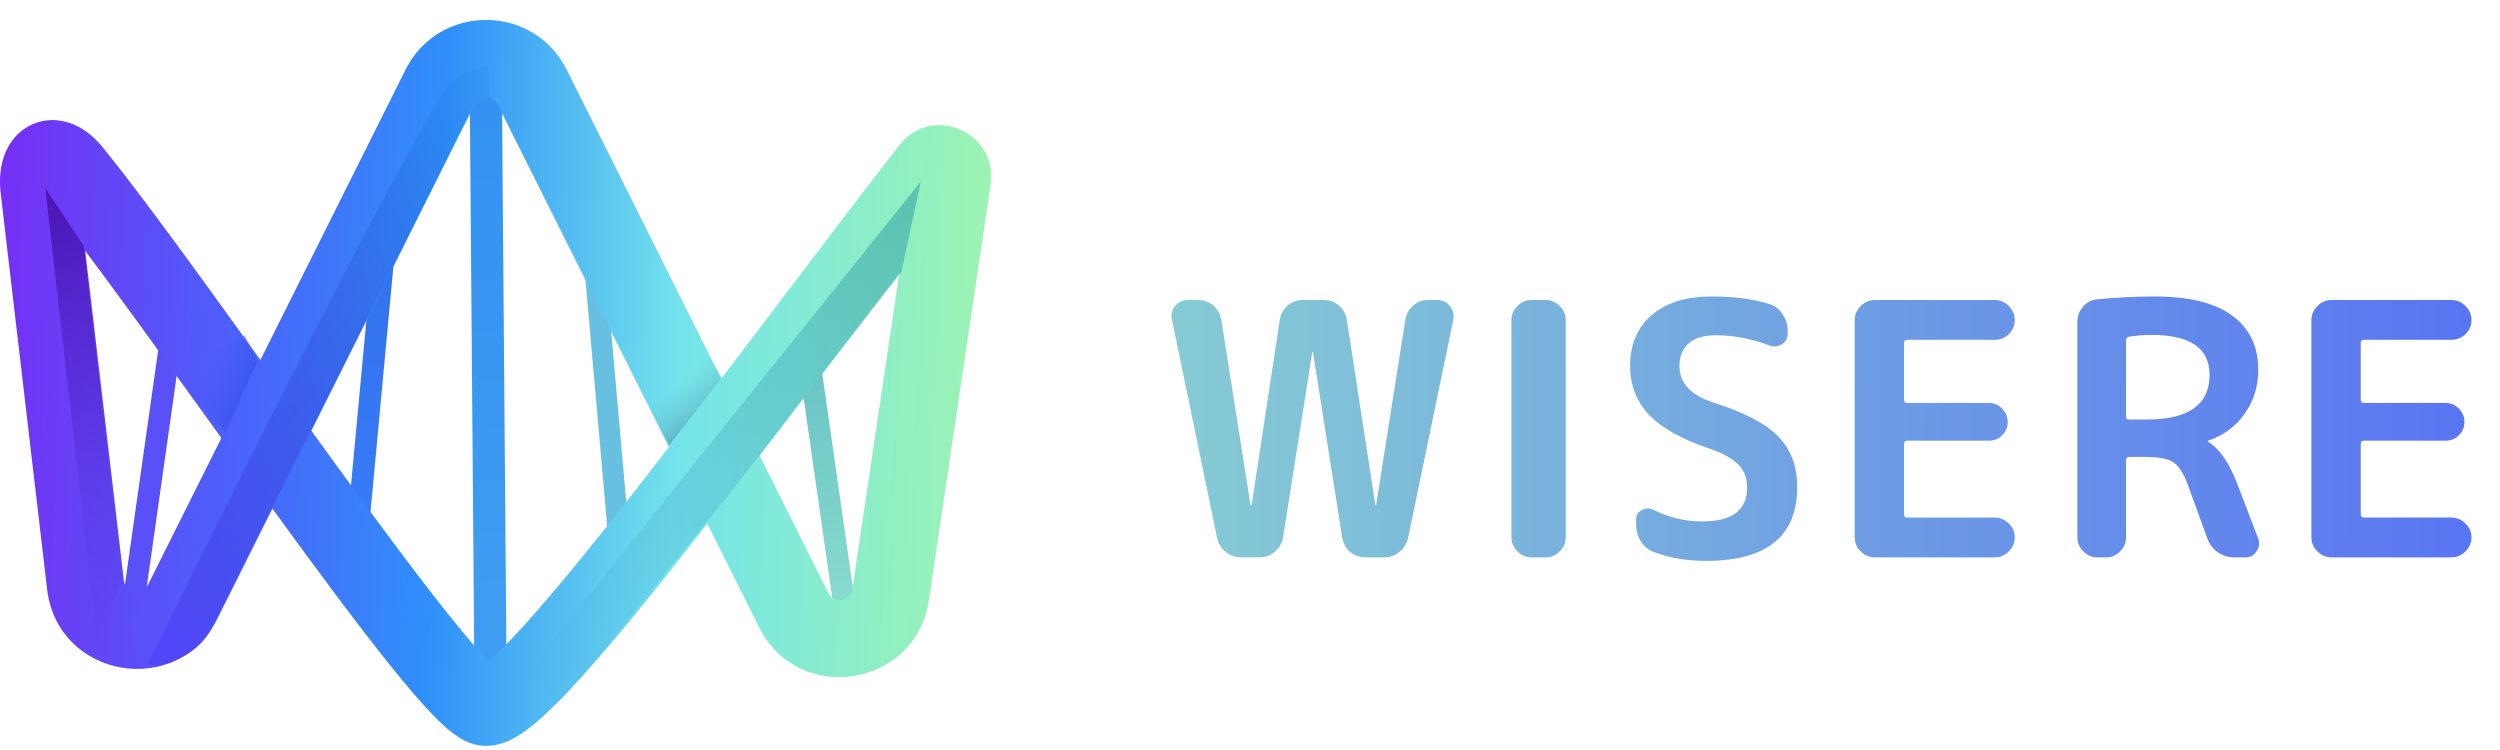 <svg width="120" height="36" viewBox="0 0 120 36" fill="none" xmlns="http://www.w3.org/2000/svg">
<path d="M23.313 3.574L23.555 33.949" stroke="url(#paint0_linear)" stroke-width="1.545"/>
<path d="M18.59 10.262L17.004 27.285" stroke="url(#paint1_linear)" stroke-width="1.051"/>
<path d="M28.546 12.701L29.719 25.999" stroke="#68C0E1" stroke-width="1.014"/>
<path d="M38.635 15.824L40.673 30.061" stroke="url(#paint2_linear)" stroke-width="1.051"/>
<path d="M8.351 15.206L6.335 29.423" stroke="#5950F8" stroke-width="1.051"/>
<path fill-rule="evenodd" clip-rule="evenodd" d="M23.886 5.007C23.659 4.551 23.009 4.551 22.781 5.007L14.947 20.676C15.358 21.245 15.767 21.809 16.17 22.365C18.219 25.184 20.141 27.775 21.653 29.655C22.384 30.564 22.99 31.27 23.452 31.747C23.898 31.355 24.476 30.77 25.175 29.997C26.652 28.364 28.52 26.064 30.58 23.43C31.082 22.789 31.593 22.129 32.112 21.457L23.886 5.007ZM34.62 18.181L27.203 3.349C25.609 0.16 21.058 0.16 19.464 3.349L12.499 17.279C9.579 13.222 6.767 9.328 4.937 7.079C4.59 6.652 4.139 6.236 3.568 5.987C2.966 5.724 2.165 5.635 1.399 6.044C0.675 6.431 0.313 7.089 0.151 7.628C-0.014 8.173 -0.029 8.749 0.035 9.289L2.261 28.283C2.761 32.552 8.505 33.559 10.427 29.715L13.076 24.416C13.108 24.459 13.139 24.502 13.171 24.545C15.221 27.366 17.189 30.022 18.763 31.979C19.546 32.952 20.262 33.792 20.861 34.401C21.156 34.702 21.465 34.991 21.769 35.217C21.921 35.33 22.111 35.457 22.33 35.563C22.527 35.658 22.884 35.803 23.334 35.803C23.977 35.803 24.504 35.531 24.793 35.361C25.132 35.162 25.467 34.904 25.782 34.635C26.416 34.092 27.145 33.347 27.925 32.484C29.496 30.748 31.432 28.36 33.501 25.715C33.65 25.524 33.8 25.331 33.952 25.137L36.438 30.109C38.329 33.892 43.965 32.993 44.586 28.81L47.549 8.85C47.917 6.373 44.752 4.945 43.172 6.969C41.397 9.242 39.374 11.912 37.303 14.646L37.024 15.013C36.225 16.068 35.42 17.13 34.62 18.181ZM36.466 21.875L39.754 28.451C40.025 28.991 40.83 28.863 40.918 28.265L43.179 13.038C42.232 14.28 41.249 15.577 40.251 16.895L39.98 17.253C38.816 18.789 37.633 20.349 36.466 21.875ZM10.626 21.025C10.346 20.635 10.066 20.247 9.787 19.86C7.722 16.991 5.73 14.223 4.091 12.039L5.944 27.852C5.966 28.044 6.036 28.15 6.104 28.218C6.184 28.297 6.304 28.363 6.451 28.389C6.598 28.414 6.733 28.393 6.835 28.346C6.922 28.305 7.024 28.229 7.11 28.056L10.626 21.025ZM1.971 9.322C1.971 9.322 1.972 9.323 1.972 9.323C1.972 9.323 1.971 9.322 1.971 9.322ZM22.873 32.185C22.874 32.185 22.882 32.18 22.899 32.173C22.881 32.183 22.873 32.186 22.873 32.185ZM24.003 32.256C24.004 32.257 24.005 32.258 24.005 32.258C24.005 32.258 24.004 32.257 24.003 32.256Z" fill="url(#paint3_linear)"/>
<path d="M2.171 9.026L4.025 11.807L5.879 27.876L4.643 30.657L2.171 9.026Z" fill="url(#paint4_linear)"/>
<path d="M26.885 33.713L25.347 32.202L44.197 8.717L43.27 13.043L34.919 23.825L26.885 33.713Z" fill="url(#paint5_linear)"/>
<path d="M23.493 3.155V4.7C22.875 4.391 22.566 5.318 22.566 5.318L16.356 17.807L10.205 30.039C10.205 30.039 9.896 30.966 8.66 31.584C7.424 32.202 7.107 31.859 7.107 31.859C7.107 31.859 17.914 9.811 21.322 4.356C21.93 3.384 23.399 3.155 23.493 3.155Z" fill="url(#paint6_linear)"/>
<path d="M12.361 17.335L10.816 20.734L8.344 17.953L11.743 16.099L12.361 17.335Z" fill="url(#paint7_linear)"/>
<path d="M34.644 18.124L32.11 21.387L30.639 18.525L33.843 16.723L34.644 18.124Z" fill="url(#paint8_linear)"/>
<path d="M58.419 25.806L56.253 15.348C56.197 15.1 56.247 14.88 56.405 14.688C56.575 14.496 56.783 14.4 57.031 14.4H57.522C57.804 14.4 58.047 14.49 58.25 14.671C58.453 14.851 58.577 15.077 58.622 15.348L60.027 24.25C60.027 24.261 60.032 24.266 60.044 24.266C60.066 24.266 60.078 24.261 60.078 24.25L61.431 15.348C61.477 15.077 61.601 14.851 61.804 14.671C62.007 14.49 62.249 14.4 62.532 14.4H63.547C63.829 14.4 64.072 14.49 64.275 14.671C64.478 14.851 64.602 15.077 64.647 15.348L66.018 24.25C66.018 24.261 66.023 24.266 66.035 24.266C66.046 24.266 66.052 24.261 66.052 24.25L67.456 15.348C67.501 15.077 67.625 14.851 67.829 14.671C68.032 14.49 68.274 14.4 68.556 14.4H68.979C69.228 14.4 69.43 14.496 69.588 14.688C69.746 14.88 69.803 15.1 69.758 15.348L67.591 25.806C67.535 26.077 67.4 26.303 67.185 26.483C66.971 26.664 66.723 26.754 66.441 26.754H65.544C65.262 26.754 65.014 26.664 64.799 26.483C64.596 26.303 64.472 26.077 64.427 25.806L63.022 16.905C63.022 16.893 63.017 16.888 63.005 16.888C62.994 16.888 62.988 16.893 62.988 16.905L61.584 25.806C61.539 26.077 61.409 26.303 61.194 26.483C60.992 26.664 60.749 26.754 60.467 26.754H59.57C59.288 26.754 59.04 26.664 58.825 26.483C58.611 26.303 58.475 26.077 58.419 25.806ZM73.513 26.754C73.254 26.754 73.028 26.658 72.837 26.466C72.645 26.275 72.549 26.049 72.549 25.79V15.365C72.549 15.105 72.645 14.88 72.837 14.688C73.028 14.496 73.254 14.4 73.513 14.4H74.191C74.45 14.4 74.676 14.496 74.867 14.688C75.059 14.88 75.155 15.105 75.155 15.365V25.79C75.155 26.049 75.059 26.275 74.867 26.466C74.676 26.658 74.45 26.754 74.191 26.754H73.513ZM82.086 21.542C80.732 21.09 79.751 20.543 79.142 19.9C78.544 19.257 78.245 18.479 78.245 17.565C78.245 16.538 78.589 15.726 79.277 15.128C79.965 14.53 80.93 14.231 82.171 14.231C83.22 14.231 84.134 14.349 84.912 14.586C85.183 14.665 85.398 14.829 85.555 15.077C85.725 15.314 85.809 15.579 85.809 15.873V16.025C85.809 16.239 85.713 16.408 85.522 16.532C85.33 16.645 85.132 16.662 84.929 16.583C84.083 16.256 83.22 16.093 82.34 16.093C81.776 16.093 81.347 16.222 81.054 16.482C80.761 16.741 80.614 17.102 80.614 17.565C80.614 18.377 81.144 18.958 82.205 19.308C83.728 19.793 84.783 20.346 85.369 20.966C85.967 21.587 86.266 22.388 86.266 23.369C86.266 25.739 84.805 26.923 81.883 26.923C80.969 26.923 80.14 26.782 79.395 26.5C79.125 26.399 78.91 26.224 78.752 25.976C78.606 25.727 78.532 25.451 78.532 25.146V24.943C78.532 24.729 78.623 24.577 78.803 24.486C78.984 24.385 79.17 24.379 79.362 24.47C80.106 24.842 80.89 25.028 81.714 25.028C83.147 25.028 83.863 24.486 83.863 23.403C83.863 22.963 83.728 22.602 83.457 22.32C83.186 22.027 82.729 21.767 82.086 21.542ZM89.99 26.754C89.731 26.754 89.505 26.658 89.313 26.466C89.121 26.275 89.025 26.049 89.025 25.79V15.365C89.025 15.105 89.121 14.88 89.313 14.688C89.505 14.496 89.731 14.4 89.99 14.4H95.744C96.003 14.4 96.229 14.496 96.421 14.688C96.613 14.88 96.709 15.105 96.709 15.365C96.709 15.624 96.613 15.85 96.421 16.042C96.229 16.222 96.003 16.312 95.744 16.312H91.547C91.445 16.312 91.395 16.363 91.395 16.465V19.189C91.395 19.291 91.445 19.342 91.547 19.342H95.456C95.716 19.342 95.93 19.432 96.099 19.613C96.28 19.793 96.37 20.007 96.37 20.256C96.37 20.504 96.28 20.718 96.099 20.899C95.93 21.068 95.716 21.152 95.456 21.152H91.547C91.445 21.152 91.395 21.203 91.395 21.305V24.689C91.395 24.791 91.445 24.842 91.547 24.842H95.744C96.003 24.842 96.229 24.938 96.421 25.13C96.613 25.31 96.709 25.53 96.709 25.79C96.709 26.049 96.613 26.275 96.421 26.466C96.229 26.658 96.003 26.754 95.744 26.754H89.99ZM102.049 16.329V20.002C102.049 20.092 102.1 20.137 102.201 20.137H103.047C105.056 20.137 106.06 19.421 106.06 17.988C106.06 16.713 105.129 16.076 103.267 16.076C102.929 16.076 102.573 16.104 102.201 16.16C102.1 16.183 102.049 16.239 102.049 16.329ZM100.678 26.754C100.419 26.754 100.193 26.658 100.001 26.466C99.809 26.275 99.713 26.049 99.713 25.79V15.449C99.713 15.179 99.804 14.936 99.984 14.722C100.165 14.507 100.39 14.389 100.661 14.366C101.62 14.276 102.545 14.231 103.437 14.231C105.095 14.231 106.336 14.541 107.16 15.162C107.983 15.771 108.395 16.634 108.395 17.751C108.395 18.552 108.175 19.257 107.735 19.866C107.306 20.476 106.725 20.904 105.992 21.152C105.981 21.152 105.975 21.158 105.975 21.169C105.975 21.192 105.981 21.203 105.992 21.203C106.534 21.542 106.996 22.207 107.38 23.2L108.395 25.857C108.474 26.072 108.446 26.275 108.31 26.466C108.186 26.658 108.012 26.754 107.786 26.754H107.261C106.968 26.754 106.703 26.675 106.466 26.517C106.229 26.348 106.06 26.128 105.958 25.857L105.01 23.251C104.807 22.709 104.576 22.354 104.317 22.185C104.057 22.016 103.611 21.931 102.98 21.931H102.201C102.1 21.931 102.049 21.982 102.049 22.083V25.79C102.049 26.049 101.953 26.275 101.761 26.466C101.581 26.658 101.361 26.754 101.101 26.754H100.678ZM111.912 26.754C111.652 26.754 111.426 26.658 111.235 26.466C111.043 26.275 110.947 26.049 110.947 25.79V15.365C110.947 15.105 111.043 14.88 111.235 14.688C111.426 14.496 111.652 14.4 111.912 14.4H117.666C117.925 14.4 118.151 14.496 118.342 14.688C118.534 14.88 118.63 15.105 118.63 15.365C118.63 15.624 118.534 15.85 118.342 16.042C118.151 16.222 117.925 16.312 117.666 16.312H113.469C113.367 16.312 113.316 16.363 113.316 16.465V19.189C113.316 19.291 113.367 19.342 113.469 19.342H117.378C117.637 19.342 117.852 19.432 118.021 19.613C118.201 19.793 118.292 20.007 118.292 20.256C118.292 20.504 118.201 20.718 118.021 20.899C117.852 21.068 117.637 21.152 117.378 21.152H113.469C113.367 21.152 113.316 21.203 113.316 21.305V24.689C113.316 24.791 113.367 24.842 113.469 24.842H117.666C117.925 24.842 118.151 24.938 118.342 25.13C118.534 25.31 118.63 25.53 118.63 25.79C118.63 26.049 118.534 26.275 118.342 26.466C118.151 26.658 117.925 26.754 117.666 26.754H111.912Z" fill="url(#paint9_linear)"/>
<defs>
<linearGradient id="paint0_linear" x1="23.113" y1="2.549" x2="23.997" y2="33.937" gradientUnits="userSpaceOnUse">
<stop stop-color="#3391F2"/>
<stop offset="1" stop-color="#409EF1"/>
</linearGradient>
<linearGradient id="paint1_linear" x1="19.088" y1="10.308" x2="17.502" y2="27.331" gradientUnits="userSpaceOnUse">
<stop stop-color="#3270EB"/>
<stop offset="1" stop-color="#3A7DF9"/>
</linearGradient>
<linearGradient id="paint2_linear" x1="38.422" y1="15.861" x2="40.886" y2="30.024" gradientUnits="userSpaceOnUse">
<stop stop-color="#66C0C2"/>
<stop offset="1" stop-color="#8ADDD0"/>
</linearGradient>
<linearGradient id="paint3_linear" x1="-10.19" y1="22.314" x2="51.305" y2="24.477" gradientUnits="userSpaceOnUse">
<stop stop-color="#9E00F0"/>
<stop offset="0.177" stop-color="#7234F5"/>
<stop offset="0.339" stop-color="#4D5FFA"/>
<stop offset="0.505" stop-color="#2F90F9"/>
<stop offset="0.693" stop-color="#73E4EB"/>
<stop offset="1" stop-color="#A8F8A1"/>
</linearGradient>
<linearGradient id="paint4_linear" x1="4.489" y1="9.953" x2="5.879" y2="35.293" gradientUnits="userSpaceOnUse">
<stop stop-color="#4D18B9"/>
<stop offset="1" stop-color="#5C4DF8" stop-opacity="0"/>
</linearGradient>
<linearGradient id="paint5_linear" x1="20.403" y1="31.893" x2="47.906" y2="4.082" gradientUnits="userSpaceOnUse">
<stop stop-color="#4BA8EC" stop-opacity="0"/>
<stop offset="1" stop-color="#52BEA0"/>
</linearGradient>
<linearGradient id="paint6_linear" x1="-0.302" y1="24.477" x2="23.184" y2="0.683" gradientUnits="userSpaceOnUse">
<stop stop-color="#5345F9"/>
<stop offset="1" stop-color="#1063C0" stop-opacity="0"/>
</linearGradient>
<linearGradient id="paint7_linear" x1="12.67" y1="18.88" x2="9.271" y2="17.335" gradientUnits="userSpaceOnUse">
<stop stop-color="#3451E7"/>
<stop offset="1" stop-color="#4E5DF9" stop-opacity="0"/>
</linearGradient>
<linearGradient id="paint8_linear" x1="34.73" y1="19.661" x2="33.211" y2="17.751" gradientUnits="userSpaceOnUse">
<stop stop-color="#57AFBF"/>
<stop offset="1" stop-color="#74CADB" stop-opacity="0"/>
</linearGradient>
<linearGradient id="paint9_linear" x1="135.372" y1="22.481" x2="-2.051" y2="21.723" gradientUnits="userSpaceOnUse">
<stop stop-color="#4D5EFA"/>
<stop offset="0.71" stop-color="#93E5CB"/>
<stop offset="1" stop-color="#93E5CB"/>
</linearGradient>
</defs>
</svg>
